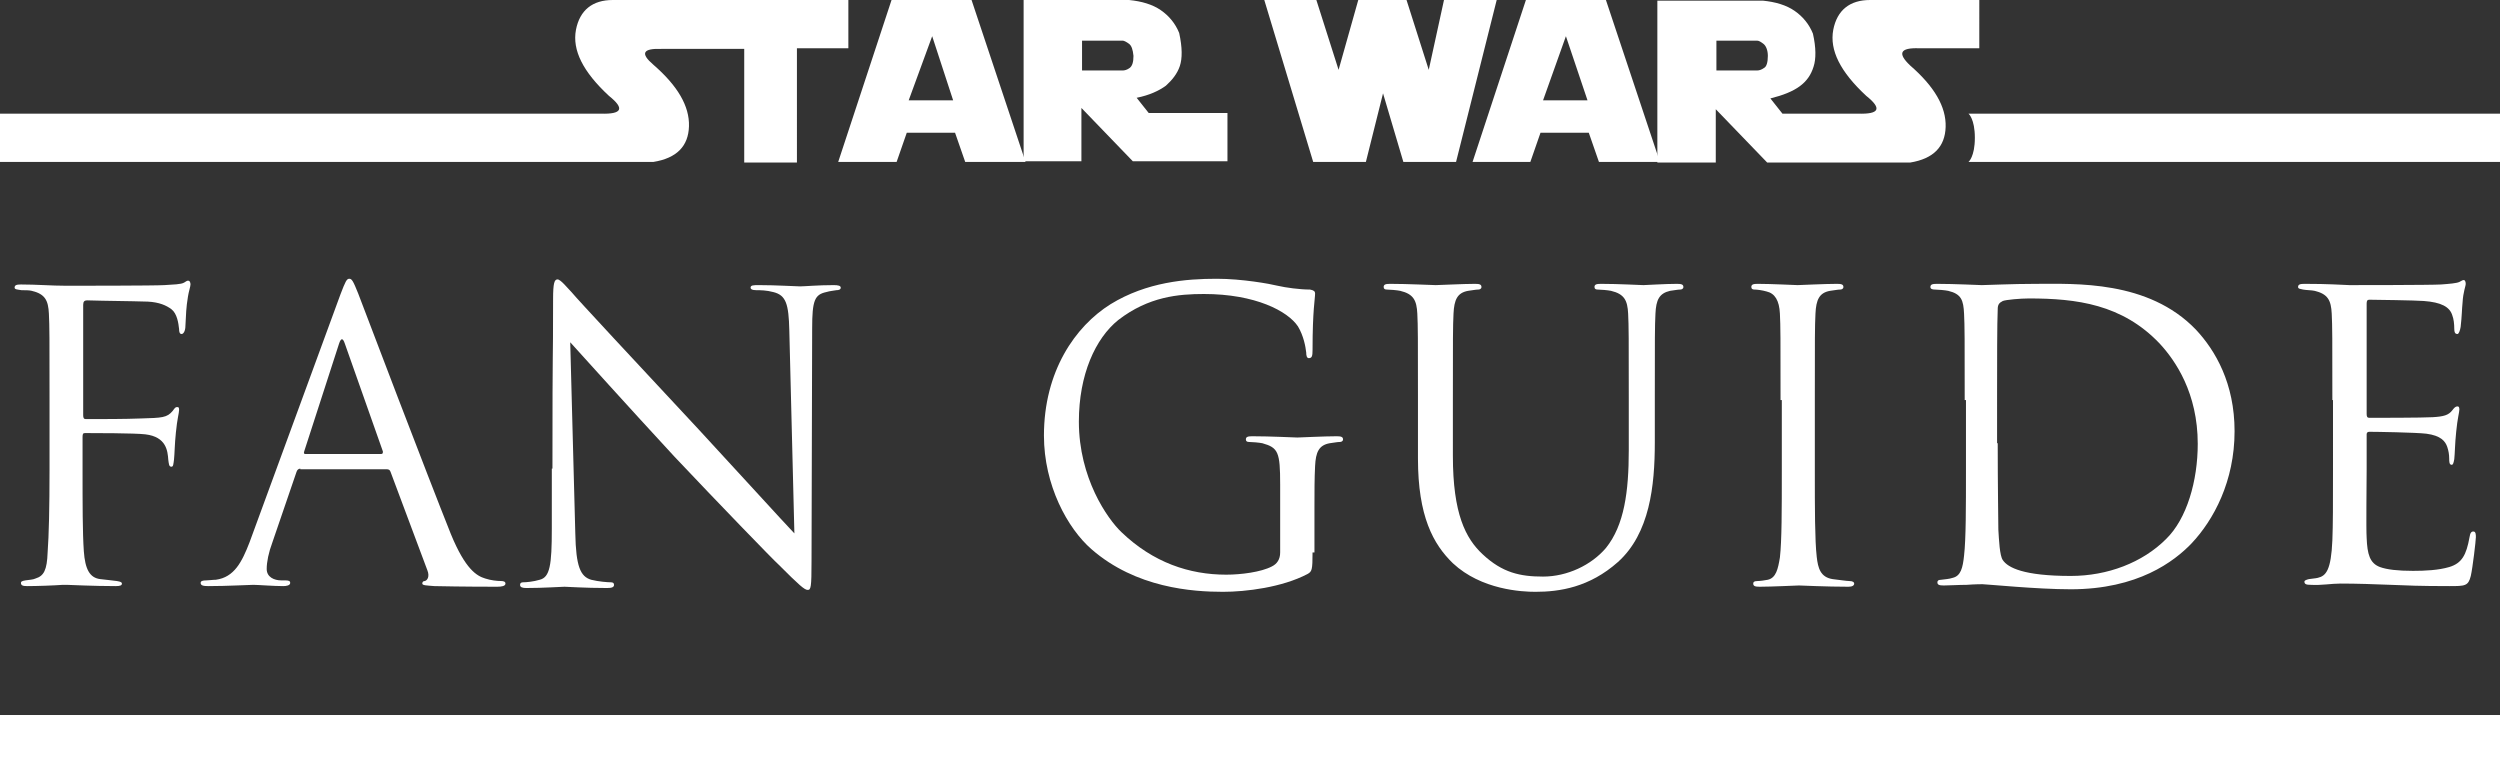 <?xml version="1.0" encoding="utf-8"?>
<!-- Generator: Adobe Illustrator 19.0.1, SVG Export Plug-In . SVG Version: 6.00 Build 0)  -->
<svg version="1.1" id="Layer_1" xmlns="http://www.w3.org/2000/svg" xmlns:xlink="http://www.w3.org/1999/xlink" x="0px" y="0px"
	 viewBox="0 0 393.7 120.2" style="enable-background:new 0 0 393.7 120.2;" xml:space="preserve">
<rect x="0" y="0" width="393.7" height="120.2" fill="#333333" stroke="none"/>
<style type="text/css">
	.st0{fill-rule:evenodd;clip-rule:evenodd;fill:#FFFFFF;}
	.st1{fill:#FFFFFF;}
</style>
<g>
	<g>
		<g>
			<path class="st0" d="M112.2,0h-3H96.5c-3.2,0-5.2,1.6-5.8,4.7c-0.6,3.2,1.1,6.6,5.2,10.4c2.5,2,2.1,2.9-1.3,2.8H0v7.6h102.9
				c3.7-0.6,5.5-2.5,5.6-5.6c0.1-3.2-1.8-6.4-5.6-9.7c-2.1-1.8-1.7-2.6,1.3-2.5h5h3h5v17.9h8.3V7.6h8.1V0H112.2L112.2,0z"/>
			<path class="st0" d="M132,25.5L140.4,0h12.6l8.5,25.5H152l-1.6-4.6h-7.6l-1.6,4.6H132L132,25.5z M146.8,5.7l-3.7,10.1h7
				L146.8,5.7L146.8,5.7z"/>
			<path class="st0" d="M161.2,25.5V0h16.6c2,0.2,3.7,0.7,5,1.6c1.3,0.9,2.3,2.1,2.9,3.6c0.5,2.3,0.5,4,0.1,5.2
				c-0.4,1.2-1.2,2.2-2.2,3.1c-1.1,0.8-2.6,1.5-4.6,1.9l1.9,2.4h12.4v7.6h-14.9l-8.1-8.4v8.4H161.2L161.2,25.5z M170.4,6.4v4.7h6.4
				c0.3,0,0.7-0.1,1.1-0.4c0.4-0.3,0.6-0.9,0.6-1.9c-0.1-1-0.3-1.6-0.7-1.9c-0.4-0.3-0.8-0.5-1-0.5H170.4L170.4,6.4z"/>
		</g>
		<g>
			<polygon class="st0" points="217.8,14.7 215.1,25.5 206.8,25.5 199.1,0 207.3,0 210.8,11 213.9,0 221.5,0 225,11 227.4,0 
				235.7,0 229.3,25.5 221,25.5 217.8,14.7 			"/>
			<path class="st0" d="M231.9,25.5L240.3,0h12.6l8.5,25.5h-9.6l-1.6-4.6h-7.6l-1.6,4.6H231.9L231.9,25.5z M246.6,5.7L243,15.8h7
				L246.6,5.7L246.6,5.7z"/>
			<path class="st0" d="M302.2,7.6l9.5,0V0l-17.2,0c-3.2,0-5.2,1.6-5.8,4.7c-0.6,3.2,1.1,6.6,5.2,10.4c2.5,2,2.1,2.9-1.3,2.8h-11.9
				l-1.9-2.4c2-0.5,3.5-1.1,4.6-1.9c1.1-0.8,1.8-1.8,2.2-3.1c0.4-1.2,0.4-3-0.1-5.2c-0.6-1.5-1.6-2.7-2.9-3.6c-1.3-0.9-3-1.4-5-1.6
				h-16.6v25.5h9.2v-8.4l8.1,8.4h0.3h15.7h6.5c3.7-0.6,5.5-2.5,5.6-5.6c0.1-3.2-1.8-6.4-5.6-9.7C298.8,8.4,299.2,7.5,302.2,7.6
				L302.2,7.6z M277.8,10.7c-0.4,0.3-0.8,0.4-1.1,0.4h-6.4V6.4h6.4c0.3,0,0.6,0.2,1,0.5c0.4,0.3,0.7,1,0.7,1.9
				C278.4,9.8,278.2,10.5,277.8,10.7L277.8,10.7z"/>
		</g>
	</g>
	<g>
		<g>
			<path class="st1" d="M7.8,63c0-9.8,0-11.6-0.1-13.6c-0.1-2.1-0.6-3.1-2.7-3.6c-0.4-0.1-1-0.1-1.6-0.1c-0.6-0.1-1.1-0.1-1.1-0.4
				c0-0.4,0.3-0.5,1-0.5c2.5,0,4.8,0.2,7.1,0.2c1.3,0,14,0,15.5-0.1c1.4-0.1,2.6-0.1,3.1-0.4c0.2-0.1,0.4-0.3,0.6-0.3
				c0.3,0,0.4,0.3,0.4,0.6s-0.3,1.2-0.4,1.9c-0.3,1.8-0.3,2.8-0.4,4.6c0,0.8-0.3,1.3-0.6,1.3c-0.3,0-0.4-0.3-0.4-0.8
				c-0.1-0.9-0.3-2.4-1.2-3.1c-0.8-0.6-1.9-1.1-3.7-1.2c-3.2-0.1-6.4-0.1-9.6-0.2c-0.4,0-0.6,0.2-0.6,0.7v17.4
				c0,0.4,0.1,0.6,0.4,0.6c2.6,0,6.2,0,8.7-0.1c3.3-0.1,4.1-0.1,5-1.2c0.3-0.4,0.4-0.6,0.7-0.6c0.3,0,0.3,0.2,0.3,0.5
				c0,0.4-0.3,1.4-0.5,3.5c-0.2,1.9-0.2,3.4-0.3,4.3c-0.1,0.7-0.1,1.1-0.4,1.1c-0.4,0-0.4-0.4-0.5-1.1c-0.1-1.4-0.3-3.6-3.6-4
				c-1.6-0.2-8.4-0.2-9.5-0.2c-0.3,0-0.4,0.1-0.4,0.6v5.3c0,5.3,0,9.8,0.2,12.7c0.2,2.8,0.9,4.2,2.6,4.4c0.8,0.1,1.9,0.2,2.6,0.3
				c0.6,0.1,0.8,0.2,0.8,0.4c0,0.3-0.3,0.4-1,0.4c-3.5,0-7.4-0.2-7.7-0.2H9.9c-1.3,0.1-4.1,0.2-5.6,0.2c-0.7,0-1-0.1-1-0.5
				c0-0.2,0.1-0.3,0.7-0.4c0.6-0.1,1.2-0.1,1.6-0.3c1.3-0.4,1.8-1.3,1.9-4.1c0.2-2.7,0.3-7.1,0.3-13V63z"/>
			<path class="st1" d="M47.3,73.8c-0.3,0-0.5,0.2-0.6,0.5l-3.8,11.1C42.3,87,42,88.5,42,89.6c0,1.3,1.2,1.8,2.3,1.8
				c0.2,0,0.4,0,0.6,0c0.6,0,0.8,0.1,0.8,0.4c0,0.4-0.6,0.5-1.1,0.5c-1.5,0-4-0.2-4.7-0.2c-0.7,0-4.1,0.2-7.1,0.2
				c-0.8,0-1.2-0.1-1.2-0.5c0-0.3,0.3-0.4,0.9-0.4c0.4,0,1-0.1,1.5-0.1c2.9-0.4,4.1-2.8,5.3-5.9l14.3-39c0.8-2.1,1-2.5,1.4-2.5
				s0.6,0.3,1.4,2.3c0.9,2.4,10.8,28.4,14.6,37.9c2.3,5.6,4.1,6.6,5.4,7c0.9,0.3,1.9,0.4,2.5,0.4c0.4,0,0.7,0.1,0.7,0.4
				c0,0.4-0.6,0.5-1.3,0.5c-0.9,0-5.5,0-9.9-0.1c-1.2-0.1-1.9-0.1-1.9-0.4c0-0.3,0.2-0.4,0.4-0.4c0.4-0.1,0.8-0.7,0.4-1.7l-5.8-15.5
				c-0.1-0.3-0.3-0.4-0.6-0.4H47.3z M60,71.5c0.3,0,0.3-0.2,0.3-0.4l-6-17c-0.3-0.9-0.6-0.9-0.9,0l-5.5,17c-0.1,0.3,0,0.4,0.2,0.4
				H60z"/>
			<path class="st1" d="M87,73.8c0-22.7,0.1-14.5,0.1-26.7c0-2.5,0.2-3.1,0.7-3.1s1.6,1.4,2.2,2c0.9,1.1,10.3,11.2,20,21.6
				c6.2,6.7,13.1,14.3,15.1,16.4L124.3,52c-0.1-4.1-0.5-5.5-2.5-6c-1.1-0.3-2.1-0.3-2.7-0.3c-0.7,0-0.9-0.2-0.9-0.4
				c0-0.4,0.5-0.4,1.3-0.4c2.8,0,5.8,0.2,6.5,0.2s2.8-0.2,5.3-0.2c0.7,0,1.1,0.1,1.1,0.4c0,0.3-0.3,0.4-0.7,0.4
				c-0.5,0.1-0.9,0.1-1.6,0.3c-1.8,0.4-2.2,1.3-2.2,5.7l-0.1,36.7c0,4.1-0.1,4.5-0.6,4.5c-0.5,0-1.3-0.7-4.6-4
				c-0.7-0.6-9.7-9.9-16.4-17c-7.3-7.9-14.4-15.8-16.4-18l0.8,30.1c0.1,5.2,0.8,6.8,2.5,7.3c1.2,0.3,2.6,0.4,3.1,0.4
				c0.3,0,0.5,0.1,0.5,0.4c0,0.4-0.4,0.5-1.1,0.5c-3.6,0-6.1-0.2-6.7-0.2c-0.6,0-3.2,0.2-6,0.2c-0.6,0-1-0.1-1-0.5
				c0-0.3,0.2-0.4,0.5-0.4c0.5,0,1.6-0.1,2.6-0.4c1.6-0.4,1.9-2.3,1.9-8V73.8z"/>
			<path class="st1" d="M206.7,87c0,2.8-0.1,3-0.8,3.4c-4,2.1-9.7,2.8-13.3,2.8c-4.8,0-13.7-0.6-20.7-6.7
				c-3.8-3.3-7.5-10.1-7.5-17.9c0-10.1,4.9-17.2,10.5-20.7c5.7-3.5,11.9-4,16.7-4c4,0,8.4,0.8,9.6,1.1c1.3,0.3,3.5,0.6,5.1,0.6
				c0.6,0.1,0.8,0.3,0.8,0.6c0,0.9-0.4,2.6-0.4,8.9c0,1-0.1,1.3-0.6,1.3c-0.3,0-0.4-0.4-0.4-0.9c-0.1-0.9-0.4-2.6-1.3-4.1
				c-1.6-2.4-6.7-5.1-14.8-5.1c-4,0-8.7,0.4-13.5,4.1c-3.6,2.9-6.2,8.6-6.2,16c0,8.9,4.5,15.3,6.7,17.4c5,4.8,10.7,6.7,16.5,6.7
				c2.3,0,5.5-0.4,7.2-1.3c0.8-0.4,1.3-1.1,1.3-2.2V76.3c0-5.1-0.3-5.8-2.8-6.5c-0.5-0.1-1.6-0.2-2.1-0.2c-0.3,0-0.5-0.1-0.5-0.4
				c0-0.4,0.3-0.5,1-0.5c2.8,0,6.8,0.2,7.1,0.2s4.3-0.2,6.2-0.2c0.7,0,1,0.1,1,0.5c0,0.3-0.3,0.4-0.5,0.4c-0.4,0-0.8,0.1-1.6,0.2
				c-1.7,0.3-2.2,1.4-2.3,3.6c-0.1,2-0.1,3.9-0.1,6.5V87z"/>
			<path class="st1" d="M228.8,71.8c0,9.1,2,13,4.7,15.5c3.1,2.9,5.9,3.5,9.5,3.5c3.8,0,7.6-1.8,9.9-4.5c2.9-3.6,3.6-8.9,3.6-15.4
				V63c0-9.8,0-11.6-0.1-13.6c-0.1-2.1-0.6-3.1-2.7-3.6c-0.5-0.1-1.6-0.2-2.1-0.2c-0.3,0-0.5-0.1-0.5-0.4c0-0.4,0.3-0.5,1-0.5
				c2.8,0,6.3,0.2,6.7,0.2c0.4,0,3.4-0.2,5.3-0.2c0.7,0,1,0.1,1,0.5c0,0.3-0.3,0.4-0.5,0.4c-0.4,0-0.8,0.1-1.6,0.2
				c-1.7,0.4-2.2,1.4-2.3,3.6c-0.1,2-0.1,3.8-0.1,13.6v6.7c0,6.8-0.8,14.3-5.8,18.8c-4.5,4-9.2,4.7-13,4.7c-2.1,0-8.5-0.3-13-4.5
				c-3.1-3-5.5-7.4-5.5-16.5V63c0-9.8,0-11.6-0.1-13.6c-0.1-2.1-0.6-3.1-2.7-3.6c-0.5-0.1-1.6-0.2-2.1-0.2c-0.3,0-0.5-0.1-0.5-0.4
				c0-0.4,0.3-0.5,1-0.5c2.8,0,6.7,0.2,7.2,0.2c0.6,0,4.3-0.2,6.2-0.2c0.7,0,1,0.1,1,0.5c0,0.3-0.3,0.4-0.5,0.4
				c-0.4,0-0.8,0.1-1.6,0.2c-1.7,0.3-2.2,1.4-2.3,3.6c-0.1,2-0.1,3.8-0.1,13.6V71.8z"/>
			<path class="st1" d="M280.4,63c0-9.8,0-11.6-0.1-13.6c-0.1-2.1-0.8-3.2-2.1-3.5c-0.7-0.2-1.5-0.3-1.9-0.3c-0.3,0-0.5-0.1-0.5-0.4
				c0-0.4,0.3-0.5,1-0.5c2.1,0,6,0.2,6.3,0.2c0.3,0,4.3-0.2,6.2-0.2c0.7,0,1,0.1,1,0.5c0,0.3-0.3,0.4-0.5,0.4
				c-0.4,0-0.8,0.1-1.6,0.2c-1.7,0.3-2.2,1.4-2.3,3.6c-0.1,2-0.1,3.8-0.1,13.6v11.1c0,6,0,11,0.3,13.6c0.2,1.8,0.6,3.2,2.5,3.5
				c0.9,0.1,2.2,0.3,2.6,0.3c0.6,0,0.8,0.2,0.8,0.4c0,0.3-0.3,0.5-0.9,0.5c-3.5,0-7.5-0.2-7.8-0.2c-0.3,0-4.3,0.2-6.2,0.2
				c-0.7,0-1-0.1-1-0.5c0-0.2,0.1-0.4,0.7-0.4c0.4,0,1.1-0.1,1.6-0.2c1.3-0.3,1.6-1.7,1.9-3.5c0.3-2.6,0.3-7.6,0.3-13.6V63z"/>
			<path class="st1" d="M309.4,63c0-9.8,0-11.6-0.1-13.6c-0.1-2.1-0.4-3.1-2.5-3.6c-0.5-0.1-1.6-0.2-2.1-0.2c-0.4,0-0.7-0.1-0.7-0.4
				c0-0.4,0.3-0.5,1-0.5c2.8,0,6.8,0.2,7.1,0.2c0.8,0,4.7-0.2,8.5-0.2c6.2,0,17.7-0.6,25.2,7.2c3.1,3.3,6.1,8.5,6.1,16
				c0,7.9-3.3,14-6.8,17.7c-2.7,2.8-8.4,7.2-19,7.2c-2.7,0-6-0.2-8.7-0.4c-2.8-0.2-4.9-0.4-5.2-0.4c-0.1,0-1.2,0-2.5,0.1
				c-1.3,0-2.7,0.1-3.6,0.1c-0.7,0-1-0.1-1-0.5c0-0.2,0.1-0.4,0.6-0.4c0.7-0.1,1.2-0.1,1.8-0.3c1.3-0.3,1.6-1.6,1.8-3.5
				c0.3-2.6,0.3-7.6,0.3-13.6V63z M314.6,69.8c0,6.7,0.1,12.4,0.1,13.6c0.1,1.6,0.2,4.1,0.7,4.8c0.8,1.2,3.3,2.5,10.7,2.5
				c5.8,0,11.3-2.1,15-5.8c3.3-3.2,5-9.2,5-15c0-8-3.5-13.1-6-15.8c-5.9-6.2-13.1-7.1-20.6-7.1c-1.3,0-3.6,0.2-4.1,0.4
				c-0.6,0.3-0.8,0.6-0.8,1.3c-0.1,2.1-0.1,8.6-0.1,13.4V69.8z"/>
			<path class="st1" d="M367.3,63c0-9.8,0-11.6-0.1-13.6c-0.1-2.1-0.6-3.1-2.7-3.6c-0.4-0.1-1.3-0.1-1.8-0.2
				c-0.4-0.1-0.8-0.1-0.8-0.4c0-0.4,0.3-0.5,1-0.5c1.4,0,3.1,0,7.1,0.2c0.4,0,13,0,14.4-0.1c1.4-0.1,2.5-0.2,2.9-0.4
				c0.4-0.2,0.5-0.3,0.7-0.3s0.3,0.3,0.3,0.6c0,0.4-0.4,1.2-0.5,3c-0.1,0.9-0.1,2.1-0.3,3.8c-0.1,0.6-0.3,1.1-0.5,1.1
				c-0.4,0-0.5-0.3-0.5-0.8c0-0.8-0.1-1.6-0.3-2.1c-0.4-1.4-1.8-2.1-4.5-2.3c-1.1-0.1-7.9-0.2-8.6-0.2c-0.3,0-0.4,0.2-0.4,0.6v17.4
				c0,0.4,0.1,0.6,0.4,0.6c0.8,0,8.5,0,10-0.1c1.7-0.1,2.5-0.3,3.1-1.1c0.3-0.4,0.5-0.6,0.8-0.6c0.2,0,0.3,0.1,0.3,0.5
				c0,0.4-0.3,1.4-0.5,3.5c-0.2,1.9-0.2,3.4-0.3,4.3c-0.1,0.6-0.2,0.9-0.4,0.9c-0.4,0-0.4-0.5-0.4-1c0-0.6-0.1-1.2-0.3-1.8
				c-0.3-0.9-1-1.8-3.3-2.1c-1.7-0.2-7.9-0.3-9-0.3c-0.3,0-0.4,0.2-0.4,0.4v5.5c0,2.1-0.1,9.4,0,10.8c0.1,2.6,0.5,4,2.1,4.6
				c1.1,0.4,2.8,0.6,5.2,0.6c1.9,0,4-0.1,5.7-0.6c2-0.6,2.7-1.9,3.2-4.7c0.1-0.7,0.3-0.9,0.6-0.9c0.4,0,0.4,0.5,0.4,0.9
				c0,0.5-0.5,4.8-0.8,6.1c-0.4,1.6-0.9,1.6-3.4,1.6c-4.7,0-6.7-0.1-9.2-0.2c-2.5-0.1-5.4-0.2-7.9-0.2c-1.5,0-3,0.3-4.7,0.2
				c-0.7,0-1-0.1-1-0.5c0-0.2,0.3-0.3,0.7-0.4c0.6-0.1,1-0.1,1.4-0.2c1.3-0.3,2.1-1.2,2.3-5.9c0.1-2.5,0.1-5.7,0.1-11.3V63z"/>
		</g>
	</g>
	<path class="st0" d="M393.7,25.5H310c0,0,1-0.8,1-3.8c0-3-1-3.8-1-3.8h83.7V25.5z"/>
	<rect y="112.6" class="st0" width="393.7" height="7.6"/>
</g>
</svg>
